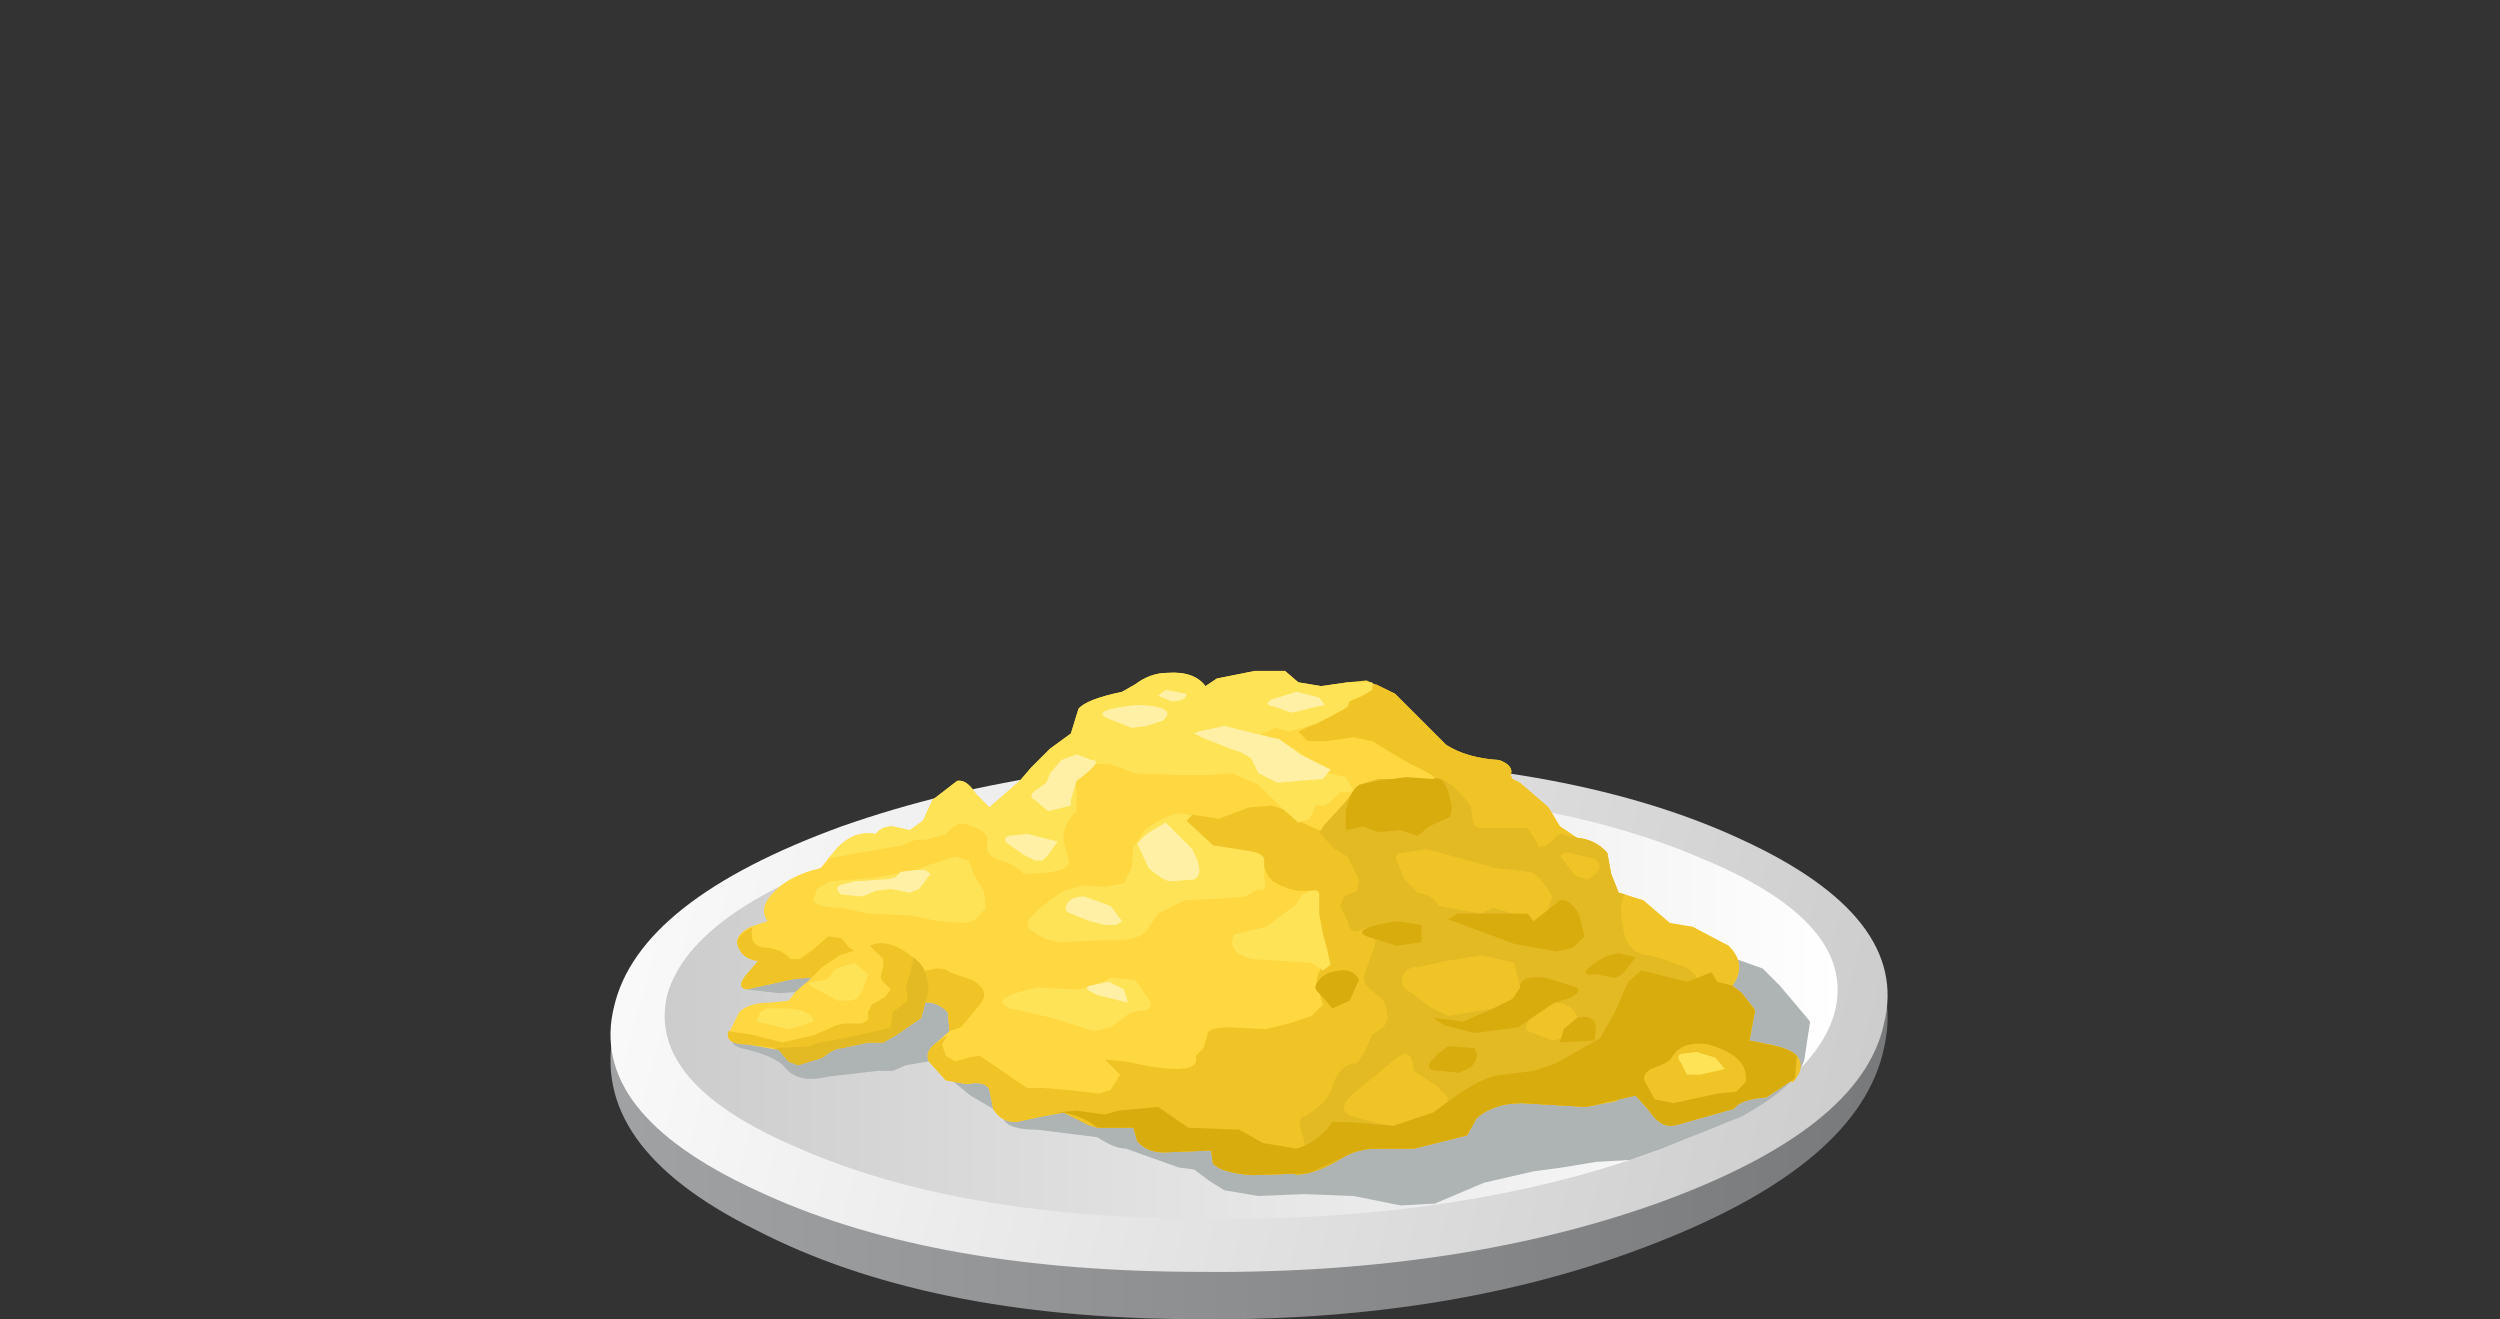 <?xml version="1.0" encoding="UTF-8" standalone="no"?>
<svg xmlns:xlink="http://www.w3.org/1999/xlink" height="34.8px" width="65.95px" xmlns="http://www.w3.org/2000/svg">
  <rect width="100%" height="100%" fill="#333333" stroke="none"/>
  <g transform="matrix(1.0, 0.0, 0.0, 1.0, 0.0, 0.0)">
    <use height="17.15" transform="matrix(1.0, 0.0, 0.0, 1.0, 16.1, 17.65)" width="33.7" xlink:href="#sprite0"/>
  </g>
  <defs>
    <g id="sprite0" transform="matrix(1.0, 0.0, 0.0, 1.0, 0.0, 0.0)">
      <use height="17.15" transform="matrix(1.0, 0.0, 0.0, 1.0, 0.0, 0.0)" width="33.7" xlink:href="#shape0"/>
    </g>
    <g id="shape0" transform="matrix(1.0, 0.0, 0.0, 1.0, 0.0, 0.0)">
      <path d="M29.85 4.7 Q34.3 6.9 33.6 10.0 32.95 13.05 27.55 15.15 22.2 17.25 15.25 17.15 8.3 17.1 3.85 14.8 -0.6 12.6 0.1 9.5 0.75 6.45 6.1 4.35 11.5 2.25 18.45 2.35 25.45 2.45 29.85 4.7" fill="url(#gradient0)" fill-rule="evenodd" stroke="none"/>
      <path d="M29.85 4.5 Q34.3 6.55 33.6 9.35 33.0 12.15 27.6 14.1 22.25 16.0 15.25 15.9 8.3 15.85 3.85 13.75 -0.6 11.7 0.1 8.9 0.75 6.1 6.1 4.15 11.5 2.25 18.45 2.35 25.45 2.45 29.85 4.5" fill="url(#gradient1)" fill-rule="evenodd" stroke="none"/>
      <path d="M28.8 5.0 Q32.9 6.7 32.3 9.05 31.65 11.4 26.75 13.0 21.8 14.6 15.45 14.5 9.1 14.45 5.0 12.65 0.95 10.95 1.5 8.6 2.15 6.3 7.05 4.7 12.0 3.1 18.35 3.15 24.75 3.25 28.8 5.0" fill="url(#gradient2)" fill-rule="evenodd" stroke="none"/>
      <path d="M29.0 7.4 L30.4 7.9 30.85 8.35 31.4 9.0 31.65 9.3 31.5 10.3 Q31.3 11.0 29.85 11.8 L27.75 12.65 26.9 12.95 26.0 13.0 25.1 13.15 24.35 13.25 23.05 13.55 21.75 14.1 20.85 14.15 19.6 13.9 18.3 13.85 17.1 13.9 16.2 13.75 15.8 13.5 15.4 13.2 15.0 13.15 13.6 12.65 Q13.3 12.65 12.85 12.35 L11.25 12.15 Q10.35 12.15 10.35 11.75 L9.5 11.25 8.4 10.35 7.8 10.45 7.45 10.6 7.05 10.6 5.75 10.75 Q4.95 10.95 4.6 10.5 4.35 10.2 3.45 10.0 3.1 9.9 3.25 9.6 L3.55 9.3 6.35 8.7 5.2 8.5 4.45 8.55 3.6 8.45 Q3.15 8.35 4.2 7.7 5.1 7.2 5.5 7.05 L9.65 6.1 29.0 7.4" fill="#aeb3b3" fill-rule="evenodd" stroke="none"/>
      <path d="M23.75 2.8 L23.8 2.9 24.0 3.0 24.75 3.65 25.05 4.15 25.5 4.45 Q26.0 4.5 26.3 4.85 L26.4 5.4 26.6 5.9 27.25 6.1 27.95 6.7 28.55 6.8 29.5 7.3 Q30.0 7.8 29.6 8.35 L29.85 8.55 30.2 9.0 30.05 9.8 30.55 9.9 Q31.1 10.0 31.3 10.2 L31.25 10.8 30.5 11.3 Q29.8 11.35 29.65 11.6 L28.05 12.05 Q27.7 12.1 27.4 11.65 L27.05 11.25 25.75 11.55 24.05 11.45 Q23.3 11.45 22.85 11.85 L22.6 12.3 21.2 12.65 20.25 12.65 Q19.7 12.65 19.3 12.9 L18.4 13.3 16.95 13.35 Q16.15 13.3 15.9 13.05 L15.85 12.7 14.6 12.75 Q14.15 12.75 13.9 12.45 L13.8 12.1 12.85 12.1 Q12.5 11.8 11.95 11.7 L11.4 11.8 10.7 11.95 Q10.3 11.95 10.1 11.6 L10.0 11.1 Q9.9 10.85 9.4 10.95 L8.85 10.85 8.4 10.35 Q8.3 10.1 8.55 9.9 L8.95 9.55 8.9 9.05 Q8.6 8.75 8.25 8.8 7.8 8.85 7.4 8.45 L7.05 8.35 6.8 8.35 5.8 8.25 Q5.25 8.05 4.5 8.25 L3.6 8.45 Q3.3 8.4 3.6 8.05 L3.9 7.7 Q3.45 7.65 3.35 7.25 3.3 7.0 3.7 6.8 L4.15 6.65 Q3.9 6.3 4.3 5.9 4.7 5.45 5.55 5.25 L6.0 4.7 Q6.45 4.25 7.0 4.35 7.15 4.15 7.45 4.15 L7.9 4.25 8.25 4.0 8.5 3.45 9.15 2.95 Q9.4 2.9 9.65 3.3 L10.0 3.65 10.8 2.95 11.1 2.6 11.6 2.1 12.15 1.7 12.35 1.05 Q12.55 0.8 13.5 0.6 L13.85 0.4 Q14.25 0.1 14.7 0.1 15.4 0.05 15.7 0.45 L16.0 0.25 17.0 0.05 17.8 0.05 18.15 0.35 18.75 0.45 19.45 0.35 19.95 0.3 20.7 0.65 21.45 1.4 22.05 2.0 Q22.6 2.35 23.45 2.4 23.85 2.55 23.75 2.8" fill="#ffd740" fill-rule="evenodd" stroke="none"/>
      <path d="M8.2 8.0 Q8.75 7.8 8.95 8.0 L9.55 8.2 Q10.05 8.5 9.75 8.85 L9.25 9.45 8.95 9.55 8.9 9.05 Q8.6 8.75 8.25 8.8 7.8 8.85 7.4 8.45 L7.05 8.35 6.8 8.35 5.8 8.25 Q5.25 8.05 4.5 8.25 L3.6 8.45 Q3.3 8.4 3.6 8.05 L3.9 7.7 Q3.45 7.65 3.35 7.25 3.3 7.05 3.75 6.8 3.65 7.3 4.05 7.35 4.5 7.35 4.75 7.65 L5.0 7.65 5.35 7.4 5.75 7.05 6.1 7.1 6.3 7.35 6.65 7.55 7.05 7.55 7.55 7.65 7.9 7.95 8.2 8.0 M23.75 2.8 L23.8 2.9 24.0 3.0 24.75 3.65 25.05 4.15 25.5 4.45 Q26.0 4.5 26.3 4.85 L26.4 5.4 26.6 5.9 27.25 6.1 27.95 6.7 28.55 6.8 29.5 7.3 Q30.0 7.8 29.6 8.35 L29.85 8.55 30.2 9.0 30.05 9.8 30.55 9.9 Q31.1 10.0 31.3 10.2 31.55 10.5 31.2 10.9 L30.3 10.55 29.4 10.35 28.85 10.2 28.65 10.1 Q28.65 9.85 28.25 9.85 L27.5 9.8 27.15 10.05 27.1 10.4 Q27.25 10.7 26.75 11.15 L26.55 11.4 25.75 11.55 24.05 11.45 Q23.3 11.45 22.85 11.85 L22.6 12.3 21.2 12.65 20.25 12.65 Q19.7 12.65 19.3 12.9 L18.4 13.3 16.95 13.35 Q16.15 13.3 15.9 13.05 L15.85 12.7 14.6 12.75 Q14.15 12.75 13.9 12.45 L13.8 12.1 12.85 12.1 12.65 12.05 11.95 11.7 11.4 11.8 10.7 11.95 Q10.3 11.95 10.1 11.6 L10.0 11.1 Q9.9 10.85 9.4 10.95 L8.85 10.85 8.4 10.35 Q8.3 10.1 8.55 9.9 L8.9 9.65 8.75 9.9 8.85 10.2 9.1 10.35 9.45 10.25 9.75 10.2 10.55 10.75 11.0 11.05 11.4 11.05 12.05 11.1 12.9 11.2 13.2 11.1 13.45 10.7 13.05 10.3 13.6 10.35 Q15.35 10.75 15.45 10.35 L15.45 10.2 15.65 10.0 15.75 9.65 Q15.75 9.45 16.35 9.45 L17.3 9.5 17.9 9.35 18.5 9.15 18.8 8.85 Q18.55 8.15 18.7 8.0 L18.9 7.4 18.6 6.95 Q18.35 6.7 18.4 6.45 L18.5 5.85 18.1 5.85 Q17.5 5.7 17.35 5.45 L17.2 5.1 16.45 4.85 15.65 4.85 15.25 4.55 Q14.8 3.8 15.1 3.8 L16.05 3.95 16.85 3.65 17.45 3.6 17.9 3.75 18.25 4.05 18.7 4.25 19.6 3.95 19.8 3.45 20.1 3.2 21.3 3.45 21.35 3.2 Q21.45 2.9 21.7 2.9 21.95 2.9 21.0 2.45 L20.1 1.9 19.6 1.8 18.9 1.9 18.4 1.9 18.15 1.65 19.0 1.25 19.55 0.8 19.4 0.75 20.2 0.4 20.7 0.65 21.45 1.4 22.05 2.0 Q22.6 2.35 23.45 2.4 23.85 2.55 23.75 2.8" fill="#f0c426" fill-rule="evenodd" stroke="none"/>
      <path d="M24.2 4.2 L24.4 4.5 24.5 4.7 24.7 4.65 24.9 4.5 Q24.95 4.35 25.1 4.35 L25.5 4.45 Q26.0 4.5 26.3 4.85 L26.4 5.4 26.6 5.9 26.8 5.95 26.75 5.95 Q26.6 6.25 26.7 6.7 26.75 7.2 26.95 7.35 27.1 7.55 27.45 7.55 L27.9 7.7 28.45 7.9 28.65 8.1 28.55 8.35 28.75 8.6 29.45 9.1 29.7 9.45 29.7 9.8 Q29.35 9.85 28.65 9.35 L27.75 9.3 Q27.0 9.3 27.0 9.65 L27.05 10.0 27.05 10.25 26.95 10.9 27.2 11.4 27.05 11.25 25.75 11.55 24.05 11.45 Q23.3 11.45 22.85 11.85 L22.6 12.3 21.2 12.65 20.25 12.65 Q19.7 12.65 19.3 12.9 18.7 13.3 18.1 13.35 17.85 13.2 18.2 12.85 18.4 12.65 18.25 12.25 18.1 11.85 18.3 11.8 18.95 11.45 19.05 11.0 19.25 10.4 19.7 10.4 L19.9 10.1 20.1 9.65 20.4 9.45 20.5 9.25 Q20.5 8.8 20.3 8.65 L20.0 8.4 Q19.8 8.25 19.95 7.9 L20.2 7.2 19.95 6.8 Q19.55 7.1 19.45 6.65 L19.25 6.25 19.35 6.0 19.7 5.85 19.75 5.55 19.45 4.95 19.1 4.75 18.75 4.35 18.7 4.35 18.8 4.15 19.35 3.55 19.75 3.05 20.25 2.9 20.95 2.9 21.55 3.0 21.95 2.9 22.25 3.1 22.7 3.6 22.75 4.0 Q22.75 4.2 23.1 4.2 L24.2 4.2" fill="#e3b924" fill-rule="evenodd" stroke="none"/>
      <path d="M24.25 5.35 Q24.5 5.4 24.85 6.0 L24.65 6.6 24.3 6.7 23.8 6.45 23.3 6.3 Q23.3 6.3 22.95 6.45 L21.85 6.25 Q21.7 5.95 21.3 5.9 L20.95 5.55 20.75 5.05 Q20.65 4.9 20.85 4.85 L21.55 4.75 23.35 5.25 24.25 5.35" fill="#f0c426" fill-rule="evenodd" stroke="none"/>
      <path d="M23.85 7.75 L24.0 8.4 23.75 8.85 23.3 8.95 22.1 9.15 21.6 8.9 21.15 8.55 Q20.8 8.4 20.9 8.1 21.0 7.85 21.35 7.85 L22.05 7.7 23.0 7.55 23.85 7.75" fill="#f0c426" fill-rule="evenodd" stroke="none"/>
      <path d="M24.9 8.8 Q25.35 8.8 25.5 9.15 25.6 9.5 25.3 9.7 L24.85 9.8 24.35 9.6 Q24.0 9.55 24.3 9.15 L24.9 8.8" fill="#f0c426" fill-rule="evenodd" stroke="none"/>
      <path d="M21.2 10.6 L21.8 11.0 22.1 11.3 22.05 11.6 Q21.8 12.05 20.65 12.05 L20.1 11.95 19.6 11.8 Q19.1 11.65 19.6 11.2 L20.75 10.25 Q21.15 9.95 21.2 10.6" fill="#f0c426" fill-rule="evenodd" stroke="none"/>
      <path d="M25.95 5.0 Q26.3 5.2 25.8 5.55 L25.45 5.45 25.15 5.05 Q24.95 4.85 25.3 4.85 L25.95 5.0" fill="#f0c426" fill-rule="evenodd" stroke="none"/>
      <path d="M20.1 0.35 L20.1 0.55 19.85 0.7 19.5 0.85 19.45 1.0 19.0 1.25 18.6 1.45 17.9 1.65 17.55 1.55 17.2 1.7 Q17.0 1.8 17.45 1.95 L18.05 2.1 18.6 2.5 18.65 2.7 18.95 2.75 19.4 2.85 19.6 3.2 19.45 3.25 19.25 3.25 19.05 3.45 18.85 3.6 18.6 3.6 18.45 3.95 18.15 4.05 17.7 3.65 17.1 3.05 16.4 2.75 15.7 2.8 15.15 2.8 13.85 2.75 13.15 2.5 12.75 2.5 12.35 2.75 Q12.2 2.85 12.3 3.2 L12.3 3.75 Q11.95 4.05 11.95 4.5 L12.1 5.05 Q12.15 5.4 10.9 5.4 10.7 5.15 10.3 5.05 9.85 4.95 9.95 4.5 9.95 4.25 9.4 4.1 9.15 4.0 8.85 4.35 L8.35 4.5 8.05 4.5 7.7 4.65 6.55 4.85 5.75 5.0 6.0 4.7 Q6.45 4.25 7.0 4.35 7.15 4.15 7.45 4.15 L7.9 4.25 8.25 4.0 8.5 3.45 9.15 2.95 Q9.4 2.9 9.65 3.3 L10.0 3.65 10.8 2.95 11.1 2.6 11.6 2.1 12.15 1.7 12.35 1.05 Q12.55 0.8 13.5 0.6 L13.85 0.4 Q14.25 0.1 14.7 0.1 15.4 0.05 15.7 0.45 L16.0 0.25 17.0 0.05 17.8 0.05 18.15 0.35 18.75 0.45 19.45 0.35 20.1 0.35" fill="#ffe357" fill-rule="evenodd" stroke="none"/>
      <path d="M8.05 5.3 L8.45 5.15 9.1 4.95 9.45 5.05 9.6 5.45 9.85 5.85 9.9 6.3 9.65 6.6 9.35 6.7 8.65 6.65 7.9 6.5 6.8 6.45 6.1 6.3 Q5.5 6.3 5.35 6.1 L5.45 5.8 5.8 5.6 7.0 5.5 8.05 5.3" fill="#ffe357" fill-rule="evenodd" stroke="none"/>
      <path d="M15.9 4.65 L16.85 4.8 Q17.25 4.85 17.25 5.05 L17.25 5.55 Q17.35 5.9 17.1 5.8 L16.75 6.0 16.2 6.05 15.15 6.1 14.45 6.45 14.15 6.9 Q13.9 7.2 13.05 7.15 L11.9 7.2 Q11.5 7.2 11.05 6.85 10.85 6.65 11.6 6.1 L11.95 5.85 12.5 5.7 13.05 5.75 13.55 5.65 13.75 5.25 13.8 4.7 14.1 4.25 Q14.7 3.8 15.1 3.8 L15.35 3.85 15.2 4.0 15.9 4.65" fill="#ffe357" fill-rule="evenodd" stroke="none"/>
      <path d="M18.1 6.2 L18.25 5.95 18.5 5.85 Q18.7 5.8 18.7 5.95 L18.7 6.45 18.8 7.0 18.9 7.35 19.0 7.8 18.8 7.95 18.5 7.75 16.95 7.65 Q16.25 7.5 16.45 7.0 L17.3 6.8 18.1 6.2" fill="#ffe357" fill-rule="evenodd" stroke="none"/>
      <path d="M10.55 8.95 Q9.9 8.7 11.25 8.4 L12.25 8.45 12.65 8.4 13.2 8.15 13.85 8.2 14.2 8.7 Q14.35 8.95 14.1 9.0 13.65 9.05 13.55 9.2 L13.2 9.45 12.75 9.55 11.65 9.2 10.55 8.95" fill="#ffe357" fill-rule="evenodd" stroke="none"/>
      <path d="M8.05 5.3 L8.3 5.3 8.45 5.4 8.15 5.8 7.9 5.9 7.4 5.8 7.0 5.85 6.65 6.0 6.1 5.95 Q5.9 5.8 6.05 5.7 L6.45 5.6 7.2 5.55 Q7.55 5.55 7.65 5.35 L8.05 5.3" fill="#fff0a6" fill-rule="evenodd" stroke="none"/>
      <path d="M12.5 6.0 L13.2 6.25 13.5 6.65 13.35 6.75 13.05 6.75 12.65 6.65 12.15 6.45 Q11.95 6.4 12.05 6.2 12.15 6.0 12.5 6.0" fill="#fff0a6" fill-rule="evenodd" stroke="none"/>
      <path d="M14.65 4.05 L15.35 4.75 Q15.7 5.4 15.4 5.55 L14.8 5.6 Q14.6 5.6 14.2 5.25 L13.9 4.6 14.15 4.35 14.65 4.05" fill="#fff0a6" fill-rule="evenodd" stroke="none"/>
      <path d="M17.0 1.7 L17.65 1.85 18.2 2.25 18.7 2.5 19.0 2.65 18.8 2.9 18.15 2.95 17.6 3.0 17.1 2.75 16.9 2.35 16.65 2.2 16.35 2.1 15.6 1.8 15.4 1.7 15.5 1.65 16.2 1.5 16.6 1.6 17.0 1.7" fill="#fff0a6" fill-rule="evenodd" stroke="none"/>
      <path d="M18.1 0.6 L18.7 0.75 18.85 0.95 18.6 1.0 18.2 1.1 17.95 1.15 17.55 1.0 Q17.2 0.95 17.45 0.8 L18.1 0.6" fill="#fff0a6" fill-rule="evenodd" stroke="none"/>
      <path d="M13.85 0.95 Q14.7 0.95 14.7 1.2 L14.6 1.35 14.15 1.5 13.75 1.55 13.25 1.35 Q12.5 1.1 13.85 0.95" fill="#fff0a6" fill-rule="evenodd" stroke="none"/>
      <path d="M14.65 0.55 L15.2 0.65 Q15.2 0.85 14.8 0.85 L14.45 0.7 14.65 0.55" fill="#fff0a6" fill-rule="evenodd" stroke="none"/>
      <path d="M12.15 3.45 L12.15 3.6 11.55 3.75 11.2 3.45 Q11.05 3.4 11.15 3.25 L11.5 3.0 11.6 2.75 11.9 2.4 12.3 2.25 12.7 2.4 Q13.05 2.4 12.3 2.95 L12.15 3.45" fill="#fff0a6" fill-rule="evenodd" stroke="none"/>
      <path d="M11.0 4.35 L11.8 4.55 11.55 4.9 11.4 5.05 11.2 5.05 10.9 4.9 10.55 4.65 Q10.3 4.5 10.5 4.4 L11.0 4.35" fill="#fff0a6" fill-rule="evenodd" stroke="none"/>
      <path d="M13.15 8.25 L13.55 8.45 13.65 8.8 12.85 8.6 12.65 8.5 Q12.5 8.4 12.65 8.35 L13.15 8.25" fill="#fff0a6" fill-rule="evenodd" stroke="none"/>
      <path d="M8.1 7.7 Q8.35 7.9 8.4 8.45 L8.2 9.2 7.55 9.65 7.2 9.85 6.8 9.85 6.1 10.0 Q5.9 10.0 5.6 10.25 L4.95 10.45 4.7 10.35 4.45 10.05 3.6 9.9 Q3.1 9.9 3.1 9.65 L3.4 9.05 Q3.65 8.8 4.2 8.8 L4.7 8.75 4.9 8.5 5.25 8.2 5.6 7.85 6.05 7.55 6.85 7.3 Q7.35 7.0 8.1 7.7" fill="#ffd740" fill-rule="evenodd" stroke="none"/>
      <path d="M8.1 7.7 Q8.35 7.9 8.4 8.45 L8.2 9.2 7.55 9.65 7.2 9.85 6.8 9.85 6.1 10.0 Q5.9 10.0 5.6 10.25 L4.95 10.45 4.7 10.35 4.45 10.05 4.35 10.0 3.6 9.9 Q3.1 9.9 3.1 9.65 L3.1 9.55 3.75 9.65 4.55 9.85 5.4 9.65 5.95 9.4 6.15 9.35 6.65 9.35 6.8 9.25 6.8 9.05 6.9 8.85 7.25 8.65 7.4 8.45 7.2 8.25 Q7.1 8.15 7.15 8.05 L7.2 7.85 7.2 7.65 6.85 7.3 Q7.35 7.05 8.1 7.7" fill="#f0c426" fill-rule="evenodd" stroke="none"/>
      <path d="M8.1 7.7 Q8.35 7.9 8.4 8.45 L8.2 9.2 7.55 9.65 7.2 9.85 6.8 9.85 6.1 10.0 Q5.9 10.0 5.6 10.25 L4.95 10.45 4.7 10.35 4.45 10.05 4.3 10.0 4.35 10.0 5.25 9.95 5.5 9.85 5.85 9.8 6.8 9.6 7.4 9.45 7.45 9.05 7.85 8.75 7.8 8.35 7.9 8.05 8.0 7.6 8.1 7.7" fill="#e3b924" fill-rule="evenodd" stroke="none"/>
      <path d="M5.45 8.45 Q5.1 8.3 5.35 8.25 L5.7 8.2 5.95 7.9 6.45 7.75 6.8 8.05 6.65 8.5 6.5 8.7 6.3 8.75 6.0 8.75 5.45 8.45" fill="#ffe357" fill-rule="evenodd" stroke="none"/>
      <path d="M3.85 9.3 L3.95 9.05 4.15 8.95 4.5 8.95 Q5.25 8.95 5.35 9.25 L5.35 9.3 5.05 9.4 4.7 9.5 4.3 9.4 3.85 9.3" fill="#ffe357" fill-rule="evenodd" stroke="none"/>
      <path d="M6.25 7.9 Q6.8 7.9 6.6 8.25 L6.1 8.25 Q5.8 8.2 5.95 8.05 L6.25 7.9" fill="#ffe357" fill-rule="evenodd" stroke="none"/>
      <path d="M25.05 6.1 Q25.3 6.05 25.55 6.45 L25.7 7.05 25.4 7.35 24.95 7.45 23.85 7.25 22.1 6.6 22.35 6.45 22.95 6.45 23.8 6.45 24.2 6.45 24.35 6.65 24.55 6.5 25.05 6.1" fill="#d9ac0d" fill-rule="evenodd" stroke="none"/>
      <path d="M24.0 8.4 Q24.0 8.05 24.7 8.15 L25.5 8.4 Q25.7 8.6 24.9 8.8 L23.95 9.45 22.8 9.6 22.0 9.4 21.7 9.2 22.5 9.3 23.3 8.95 23.8 8.7 24.0 8.4" fill="#d9ac0d" fill-rule="evenodd" stroke="none"/>
      <path d="M25.5 9.2 Q26.15 9.05 25.95 9.8 L25.05 9.85 25.15 9.5 25.5 9.2" fill="#d9ac0d" fill-rule="evenodd" stroke="none"/>
      <path d="M22.1 9.95 L22.8 10.0 Q22.95 10.25 22.7 10.5 L22.4 10.65 21.9 10.6 Q21.2 10.6 22.1 9.95" fill="#d9ac0d" fill-rule="evenodd" stroke="none"/>
      <path d="M20.75 6.65 L21.4 6.75 21.4 7.2 20.75 7.3 19.95 7.05 Q19.5 6.85 20.75 6.65" fill="#d9ac0d" fill-rule="evenodd" stroke="none"/>
      <path d="M26.6 7.5 L27.05 7.6 26.7 8.05 26.5 8.15 26.0 8.05 Q25.55 8.1 25.85 7.85 26.2 7.55 26.6 7.5" fill="#d9ac0d" fill-rule="evenodd" stroke="none"/>
      <path d="M20.25 2.95 L21.0 2.85 21.7 2.9 Q22.05 2.75 22.2 3.65 L22.15 3.9 21.6 4.15 21.3 4.4 20.85 4.25 20.25 4.3 19.85 4.15 19.4 4.25 19.4 3.75 Q19.55 3.1 19.8 3.05 L20.25 2.95" fill="#d9ac0d" fill-rule="evenodd" stroke="none"/>
      <path d="M19.25 7.95 Q19.6 7.9 19.75 8.2 L19.5 8.75 19.05 8.95 18.7 8.55 Q18.5 8.4 18.7 8.2 18.85 8.0 19.25 7.95" fill="#d9ac0d" fill-rule="evenodd" stroke="none"/>
      <path d="M26.5 9.05 L26.85 8.25 27.2 7.95 28.4 8.25 29.05 8.0 29.2 8.25 29.6 8.35 29.85 8.55 30.2 9.0 30.05 9.8 30.55 9.9 Q31.1 10.0 31.3 10.2 L31.25 10.8 30.5 11.3 Q29.8 11.35 29.65 11.6 L28.05 12.05 Q27.7 12.1 27.4 11.65 L27.05 11.25 25.75 11.55 24.05 11.45 Q23.3 11.45 22.85 11.85 L22.6 12.3 21.2 12.65 20.25 12.65 Q19.7 12.65 19.3 12.9 L18.4 13.3 16.95 13.35 Q16.15 13.3 15.9 13.05 L15.85 12.7 14.6 12.75 Q14.15 12.75 13.9 12.45 L13.8 12.1 12.85 12.1 Q12.5 11.8 11.95 11.7 L11.7 11.7 12.3 11.65 13.05 11.75 13.4 11.65 14.45 11.55 15.25 12.1 16.6 12.15 17.2 12.5 18.1 12.65 Q18.5 12.55 18.9 12.15 L19.05 11.95 19.5 11.95 20.65 12.05 21.7 11.7 22.4 11.2 Q23.15 10.7 23.55 10.7 L24.35 10.6 24.95 10.4 25.65 10.0 26.1 9.75 26.5 9.05" fill="#d9ac0d" fill-rule="evenodd" stroke="none"/>
      <path d="M28.95 9.9 Q30.05 10.2 29.95 10.9 L29.7 11.15 29.2 11.2 28.05 11.45 27.55 11.35 27.3 10.9 Q27.2 10.7 27.45 10.55 27.9 10.4 28.0 10.25 28.25 9.8 28.95 9.9" fill="#f0c426" fill-rule="evenodd" stroke="none"/>
      <path d="M28.65 10.1 L29.15 10.25 29.4 10.55 28.75 10.7 28.4 10.7 28.25 10.4 Q28.1 10.2 28.25 10.15 L28.65 10.1" fill="#ffe357" fill-rule="evenodd" stroke="none"/>
    </g>
    <linearGradient gradientTransform="matrix(0.021, 0.0, 0.0, -0.022, 16.85, 9.75)" gradientUnits="userSpaceOnUse" id="gradient0" spreadMethod="pad" x1="-819.2" x2="819.2">
      <stop offset="0.024" stop-color="#a0a1a3"/>
      <stop offset="1.0" stop-color="#78797a"/>
    </linearGradient>
    <linearGradient gradientTransform="matrix(-0.022, -0.006, -0.006, 0.023, 15.2, 8.7)" gradientUnits="userSpaceOnUse" id="gradient1" spreadMethod="pad" x1="-819.2" x2="819.2">
      <stop offset="0.0" stop-color="#cccccc"/>
      <stop offset="1.0" stop-color="#ffffff"/>
    </linearGradient>
    <linearGradient gradientTransform="matrix(0.019, 0.0, 0.0, -0.018, 16.9, 8.85)" gradientUnits="userSpaceOnUse" id="gradient2" spreadMethod="pad" x1="-819.2" x2="819.2">
      <stop offset="0.0" stop-color="#cccccc"/>
      <stop offset="1.0" stop-color="#ffffff"/>
    </linearGradient>
  </defs>
</svg>
